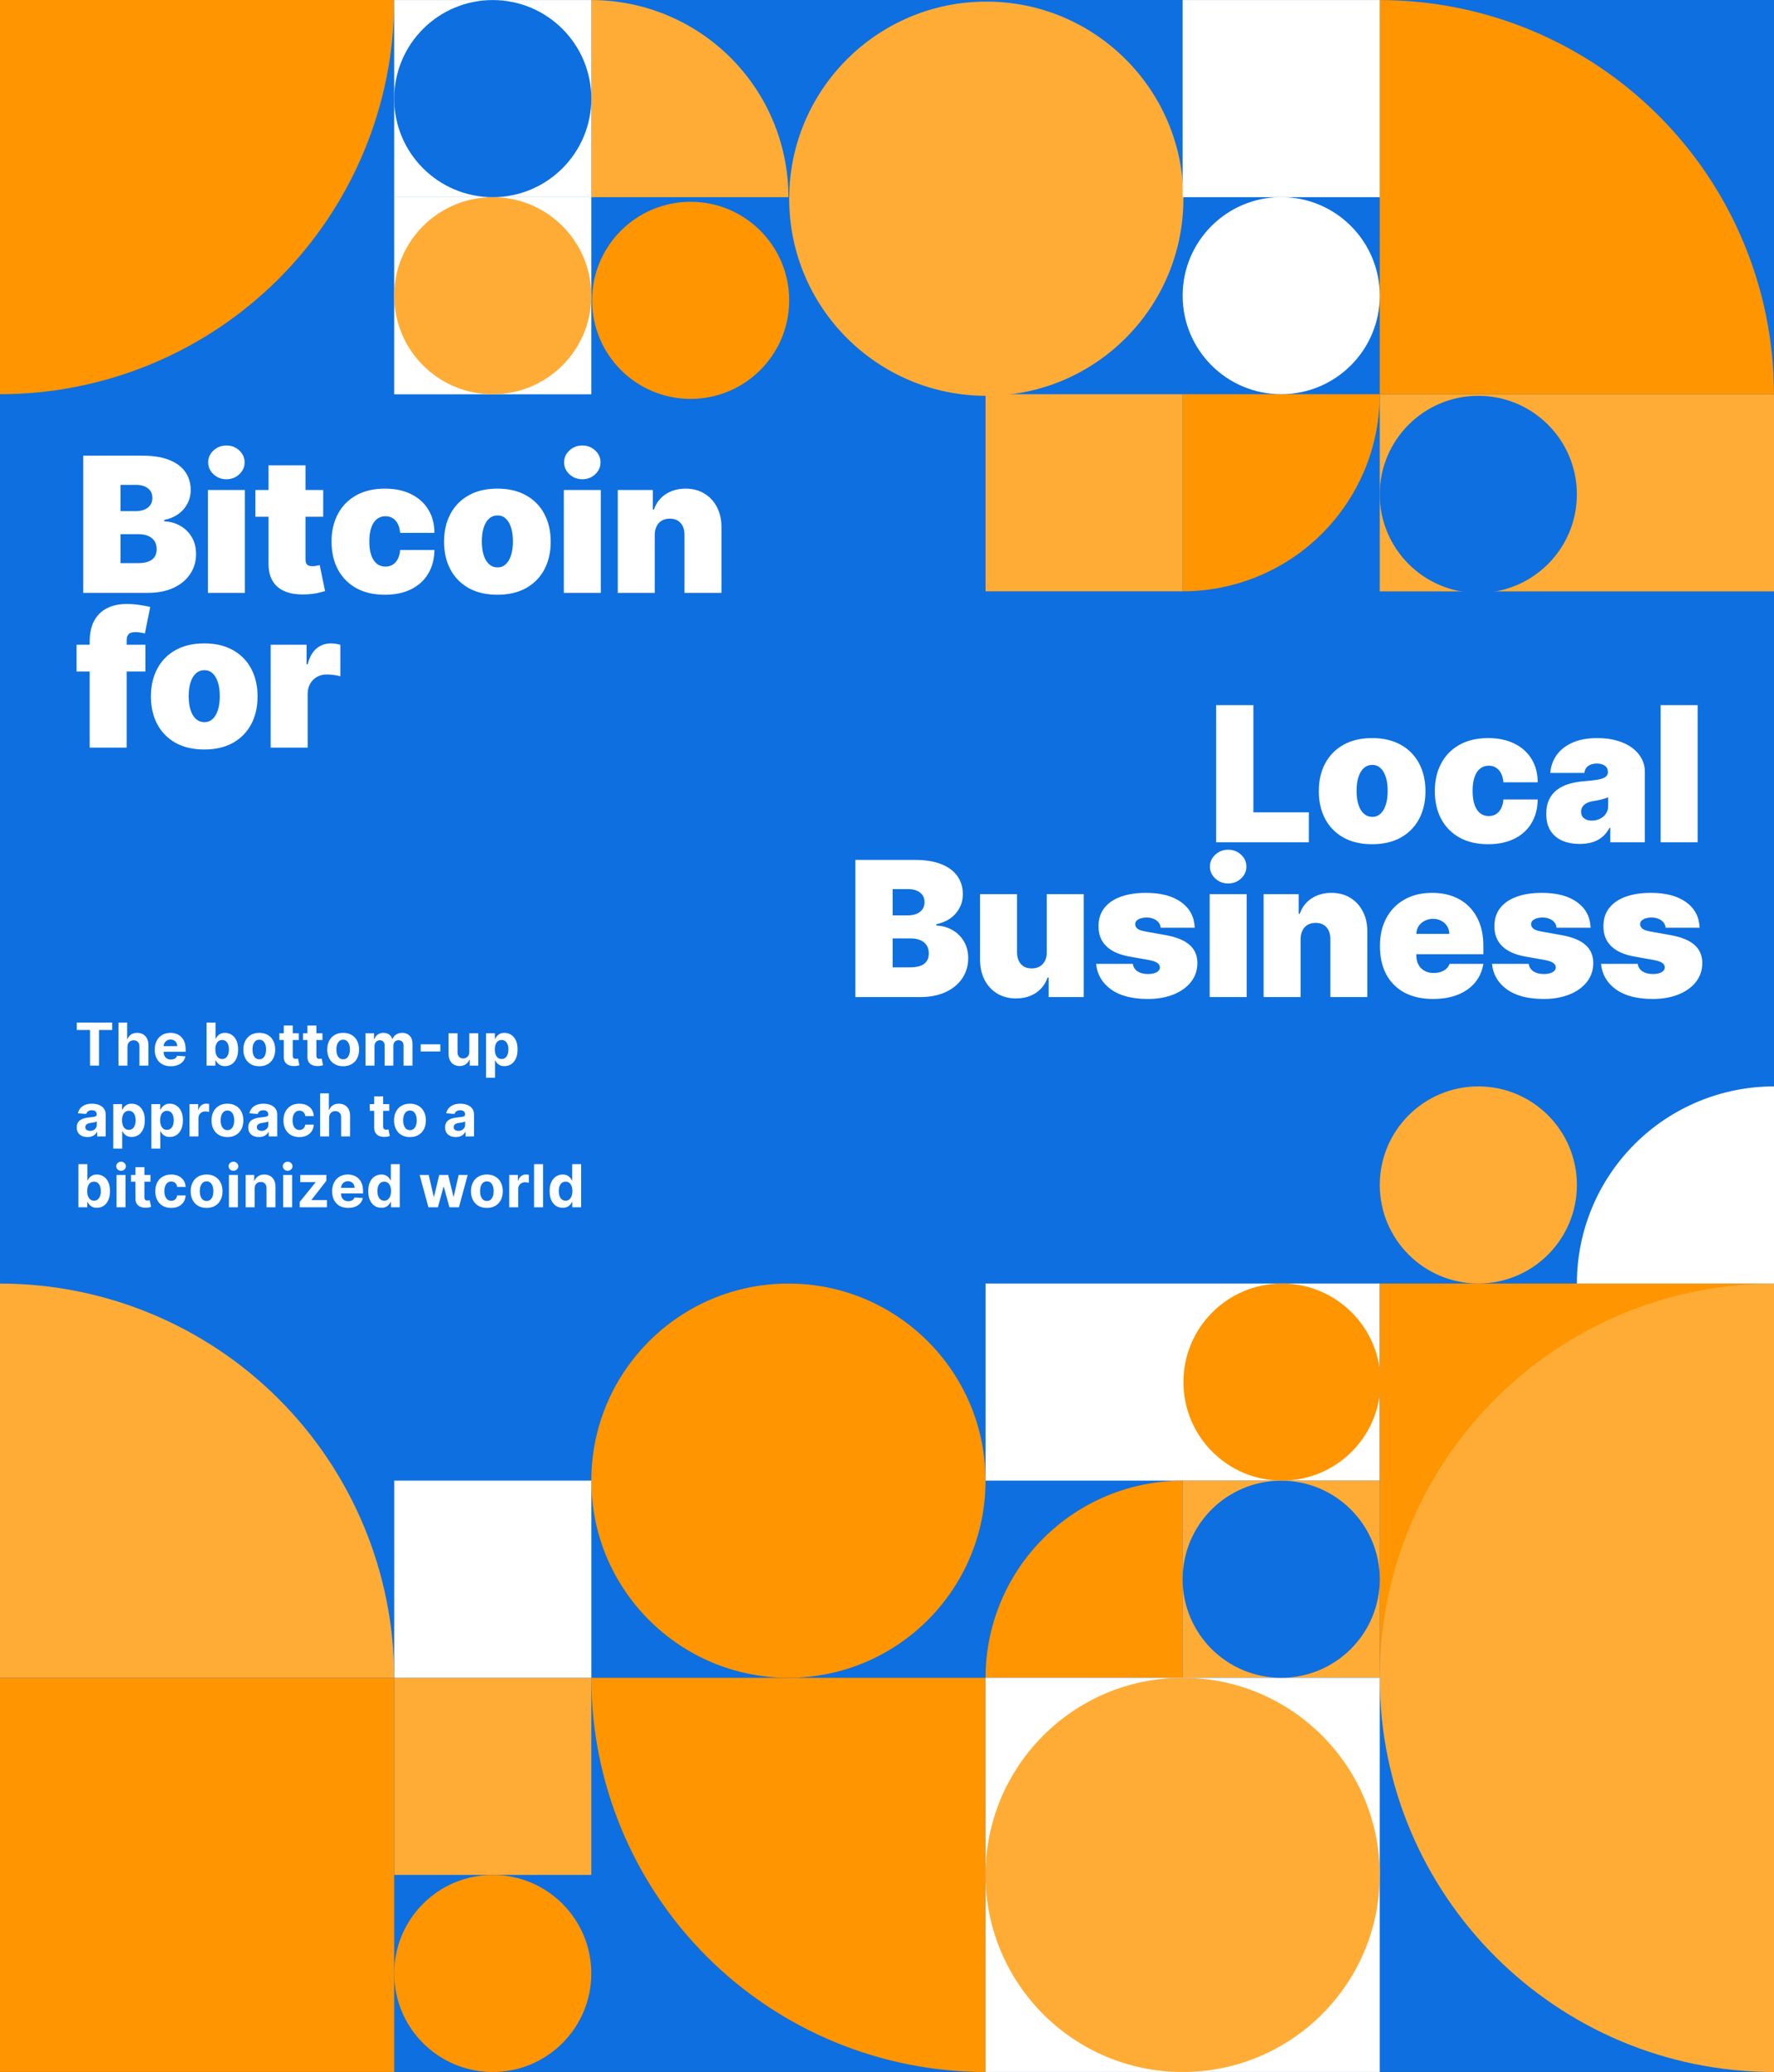 <svg width="2304" height="2691" viewBox="0 0 2304 2691" fill="none" xmlns="http://www.w3.org/2000/svg">
<rect x="0" y="0" width="2304" height="2691" fill="#333333" stroke="none"/>
<g clip-path="url(#clip0_1672_1516)">
<rect width="2304" height="2691" fill="#0D6FE0"/>
<path d="M1023.97 2179.08C1165.35 2179.08 1279.97 2064.46 1279.97 1923.08C1279.97 1781.69 1165.35 1667.08 1023.97 1667.08C882.584 1667.08 767.969 1781.69 767.969 1923.08C767.969 2064.46 882.584 2179.08 1023.97 2179.08Z" fill="#FF9500"/>
<path d="M1792 1667H1280V1923H1792V1667Z" fill="white"/>
<path d="M2304 1667H1792V2179H2304V1667Z" fill="#FF9500"/>
<path d="M2303.97 2691.08V2179.08V1667.08C2021.2 1667.08 1791.97 1896.31 1791.97 2179.08C1791.97 2461.85 2021.2 2691.08 2303.97 2691.08Z" fill="#FFAC36"/>
<path d="M1280 2179.08C1280 2111.18 1306.97 2046.07 1354.98 1998.06C1402.99 1950.05 1468.1 1923.08 1536 1923.08C1536 2027.59 1536 2179.08 1536 2179.08C1536 2179.08 1354.98 2179.08 1280 2179.08Z" fill="#FF9500"/>
<path d="M2048 1667C2048 1599.1 2074.97 1533.99 2122.98 1485.98C2170.99 1437.97 2236.1 1411 2304 1411C2304 1515.51 2304 1667 2304 1667C2304 1667 2122.98 1667 2048 1667Z" fill="white"/>
<path d="M1279.97 2691.08C1144.18 2691.08 1013.95 2637.14 917.93 2541.12C821.911 2445.1 767.969 2314.87 767.969 2179.08C976.995 2179.08 1279.97 2179.08 1279.97 2179.08C1279.97 2179.08 1279.97 2541.12 1279.97 2691.08Z" fill="#FF9500"/>
<path d="M1792 1923H1536V2179H1792V1923Z" fill="#FFAC36"/>
<path d="M767.969 2179.08H511.969V2435.08H767.969V2179.08Z" fill="#FFAC36"/>
<path d="M1536 512H1280V768H1536V512Z" fill="#FFAC36"/>
<path d="M768 1923H512V2179H768V1923Z" fill="white"/>
<path d="M1791.97 2179.08H1279.97V2691.08H1791.97V2179.08Z" fill="white"/>
<path d="M1663.97 2179.08C1734.66 2179.08 1791.97 2121.77 1791.97 2051.08C1791.97 1980.39 1734.66 1923.08 1663.97 1923.08C1593.28 1923.08 1535.97 1980.39 1535.97 2051.08C1535.97 2121.77 1593.28 2179.08 1663.97 2179.08Z" fill="#0D6FE0"/>
<path d="M639.969 2691.08C710.661 2691.08 767.969 2633.77 767.969 2563.08C767.969 2492.39 710.661 2435.08 639.969 2435.08C569.276 2435.08 511.969 2492.39 511.969 2563.08C511.969 2633.77 569.276 2691.08 639.969 2691.08Z" fill="#FF9500"/>
<path d="M1665 1923C1735.69 1923 1793 1865.69 1793 1795C1793 1724.31 1735.69 1667 1665 1667C1594.31 1667 1537 1724.31 1537 1795C1537 1865.69 1594.31 1923 1665 1923Z" fill="#FF9500"/>
<path d="M1920 1667C1990.69 1667 2048 1609.69 2048 1539C2048 1468.31 1990.69 1411 1920 1411C1849.31 1411 1792 1468.31 1792 1539C1792 1609.69 1849.31 1667 1920 1667Z" fill="#FFAC36"/>
<path d="M896.969 518.078C967.661 518.078 1024.97 460.771 1024.97 390.078C1024.97 319.386 967.661 262.078 896.969 262.078C826.276 262.078 768.969 319.386 768.969 390.078C768.969 460.771 826.276 518.078 896.969 518.078Z" fill="#FF9500"/>
<path d="M1535.97 2691.08C1677.35 2691.08 1791.97 2576.46 1791.97 2435.08C1791.97 2293.69 1677.35 2179.08 1535.97 2179.08C1394.58 2179.08 1279.97 2293.69 1279.97 2435.08C1279.97 2576.46 1394.58 2691.08 1535.97 2691.08Z" fill="#FFAC36"/>
<path d="M-0.031 1667.08C135.76 1667.08 265.989 1721.02 362.008 1817.04C458.026 1913.06 511.969 2043.29 511.969 2179.08C302.943 2179.08 -0.031 2179.08 -0.031 2179.08C-0.031 2179.08 -0.031 1817.04 -0.031 1667.08Z" fill="#FFAC36"/>
<path d="M512 0C512 135.791 458.057 266.02 362.039 362.039C266.02 458.057 135.791 512 7.15934e-06 512C-8.94918e-06 302.974 7.15934e-06 0 7.15934e-06 0C7.15934e-06 0 362.039 0 512 0Z" fill="#FF9500"/>
<path d="M511.969 2179.08H-0.031V2691.08H511.969V2179.08Z" fill="#FF9500"/>
<path d="M2303.97 512.078H1791.97V768.078H2303.97V512.078Z" fill="#FFAC36"/>
<path d="M108.117 770V591.818H185.376C198.948 591.818 210.346 593.645 219.568 597.299C228.848 600.953 235.837 606.116 240.536 612.786C245.292 619.456 247.67 627.315 247.67 636.364C247.67 642.918 246.22 648.892 243.32 654.286C240.478 659.68 236.475 664.205 231.313 667.859C226.151 671.455 220.119 673.949 213.217 675.341V677.081C220.873 677.371 227.833 679.314 234.097 682.91C240.362 686.448 245.35 691.349 249.062 697.614C252.774 703.82 254.63 711.128 254.63 719.538C254.63 729.283 252.078 737.954 246.974 745.552C241.928 753.15 234.735 759.125 225.397 763.475C216.059 767.825 204.922 770 191.988 770H108.117ZM156.491 731.371H179.112C187.232 731.371 193.322 729.863 197.382 726.847C201.442 723.772 203.472 719.248 203.472 713.274C203.472 709.098 202.515 705.56 200.601 702.66C198.687 699.76 195.961 697.556 192.423 696.048C188.943 694.54 184.738 693.786 179.808 693.786H156.491V731.371ZM156.491 663.857H176.327C180.562 663.857 184.303 663.19 187.551 661.855C190.799 660.521 193.322 658.607 195.12 656.113C196.976 653.561 197.904 650.458 197.904 646.804C197.904 641.294 195.932 637.089 191.988 634.189C188.044 631.23 183.056 629.751 177.023 629.751H156.491V663.857ZM270.016 770V636.364H318.041V770H270.016ZM294.028 622.443C287.532 622.443 281.964 620.297 277.324 616.005C272.684 611.713 270.364 606.551 270.364 600.518C270.364 594.486 272.684 589.324 277.324 585.032C281.964 580.74 287.532 578.594 294.028 578.594C300.583 578.594 306.151 580.74 310.733 585.032C315.373 589.324 317.693 594.486 317.693 600.518C317.693 606.551 315.373 611.713 310.733 616.005C306.151 620.297 300.583 622.443 294.028 622.443ZM419.755 636.364V671.165H331.708V636.364H419.755ZM348.761 604.347H396.787V727.021C396.787 728.877 397.106 730.443 397.744 731.719C398.382 732.937 399.368 733.865 400.702 734.503C402.036 735.083 403.747 735.373 405.835 735.373C407.285 735.373 408.967 735.199 410.881 734.851C412.853 734.503 414.303 734.213 415.231 733.981L422.191 767.738C420.045 768.376 416.971 769.159 412.969 770.087C409.025 771.015 404.327 771.624 398.875 771.914C387.854 772.494 378.603 771.363 371.121 768.521C363.638 765.621 358.012 761.068 354.242 754.862C350.472 748.655 348.645 740.883 348.761 731.545V604.347ZM499.849 772.436C485.349 772.436 472.936 769.565 462.612 763.823C452.288 758.023 444.37 749.96 438.86 739.636C433.35 729.254 430.595 717.218 430.595 703.53C430.595 689.841 433.35 677.835 438.86 667.511C444.37 657.128 452.288 649.066 462.612 643.324C472.936 637.524 485.349 634.624 499.849 634.624C512.958 634.624 524.297 637.002 533.867 641.758C543.496 646.456 550.949 653.126 556.227 661.768C561.505 670.353 564.173 680.445 564.231 692.045H519.686C519.048 685.027 517.018 679.691 513.596 676.037C510.232 672.325 505.881 670.469 500.545 670.469C496.369 670.469 492.715 671.687 489.583 674.123C486.451 676.501 484.015 680.126 482.275 684.998C480.535 689.812 479.665 695.874 479.665 703.182C479.665 710.49 480.535 716.58 482.275 721.452C484.015 726.267 486.451 729.892 489.583 732.328C492.715 734.706 496.369 735.895 500.545 735.895C504.083 735.895 507.215 735.083 509.942 733.459C512.668 731.777 514.872 729.341 516.554 726.151C518.294 722.902 519.338 718.958 519.686 714.318H564.231C564.057 726.093 561.36 736.359 556.14 745.117C550.92 753.817 543.525 760.546 533.954 765.302C524.442 770.058 513.074 772.436 499.849 772.436ZM645.978 772.436C631.478 772.436 619.065 769.565 608.741 763.823C598.417 758.023 590.5 749.96 584.989 739.636C579.479 729.254 576.724 717.218 576.724 703.53C576.724 689.841 579.479 677.835 584.989 667.511C590.5 657.128 598.417 649.066 608.741 643.324C619.065 637.524 631.478 634.624 645.978 634.624C660.479 634.624 672.891 637.524 683.216 643.324C693.54 649.066 701.457 657.128 706.967 667.511C712.478 677.835 715.233 689.841 715.233 703.53C715.233 717.218 712.478 729.254 706.967 739.636C701.457 749.96 693.54 758.023 683.216 763.823C672.891 769.565 660.479 772.436 645.978 772.436ZM646.326 736.939C650.386 736.939 653.896 735.576 656.854 732.85C659.812 730.124 662.103 726.238 663.727 721.191C665.351 716.145 666.163 710.142 666.163 703.182C666.163 696.164 665.351 690.16 663.727 685.172C662.103 680.126 659.812 676.24 656.854 673.514C653.896 670.788 650.386 669.425 646.326 669.425C642.034 669.425 638.351 670.788 635.277 673.514C632.203 676.24 629.854 680.126 628.23 685.172C626.606 690.16 625.794 696.164 625.794 703.182C625.794 710.142 626.606 716.145 628.23 721.191C629.854 726.238 632.203 730.124 635.277 732.85C638.351 735.576 642.034 736.939 646.326 736.939ZM732.271 770V636.364H780.297V770H732.271ZM756.284 622.443C749.788 622.443 744.22 620.297 739.579 616.005C734.939 611.713 732.619 606.551 732.619 600.518C732.619 594.486 734.939 589.324 739.579 585.032C744.22 580.74 749.788 578.594 756.284 578.594C762.838 578.594 768.406 580.74 772.989 585.032C777.629 589.324 779.949 594.486 779.949 600.518C779.949 606.551 777.629 611.713 772.989 616.005C768.406 620.297 762.838 622.443 756.284 622.443ZM850.342 694.83V770H802.316V636.364H847.906V661.768H849.298C852.198 653.3 857.302 646.659 864.61 641.845C871.977 637.031 880.561 634.624 890.363 634.624C899.818 634.624 908.025 636.799 914.985 641.149C922.003 645.441 927.426 651.357 931.255 658.897C935.141 666.438 937.055 675.051 936.997 684.737V770H888.971V694.83C889.029 688.217 887.347 683.026 883.925 679.256C880.561 675.486 875.863 673.601 869.831 673.601C865.886 673.601 862.435 674.471 859.477 676.211C856.577 677.893 854.344 680.329 852.778 683.519C851.212 686.651 850.4 690.421 850.342 694.83ZM188.856 837.364V872.165H99.417V837.364H188.856ZM116.469 971V833.536C116.469 822.515 118.442 813.38 122.386 806.13C126.33 798.879 131.898 793.456 139.09 789.86C146.282 786.264 154.751 784.466 164.495 784.466C170.585 784.466 176.501 784.93 182.244 785.858C188.044 786.786 192.336 787.598 195.12 788.294L188.16 822.747C186.42 822.225 184.39 821.819 182.07 821.529C179.75 821.181 177.719 821.007 175.979 821.007C171.455 821.007 168.41 821.964 166.844 823.878C165.278 825.792 164.495 828.315 164.495 831.447V971H116.469ZM265.252 973.436C250.752 973.436 238.339 970.565 228.015 964.823C217.691 959.023 209.773 950.96 204.263 940.636C198.753 930.254 195.998 918.218 195.998 904.53C195.998 890.841 198.753 878.835 204.263 868.511C209.773 858.128 217.691 850.066 228.015 844.324C238.339 838.524 250.752 835.624 265.252 835.624C279.753 835.624 292.165 838.524 302.489 844.324C312.814 850.066 320.731 858.128 326.241 868.511C331.751 878.835 334.506 890.841 334.506 904.53C334.506 918.218 331.751 930.254 326.241 940.636C320.731 950.96 312.814 959.023 302.489 964.823C292.165 970.565 279.753 973.436 265.252 973.436ZM265.6 937.939C269.66 937.939 273.169 936.576 276.128 933.85C279.086 931.124 281.377 927.238 283.001 922.191C284.625 917.145 285.437 911.142 285.437 904.182C285.437 897.164 284.625 891.16 283.001 886.172C281.377 881.126 279.086 877.24 276.128 874.514C273.169 871.788 269.66 870.425 265.6 870.425C261.308 870.425 257.625 871.788 254.551 874.514C251.477 877.24 249.128 881.126 247.504 886.172C245.88 891.16 245.067 897.164 245.067 904.182C245.067 911.142 245.88 917.145 247.504 922.191C249.128 927.238 251.477 931.124 254.551 933.85C257.625 936.576 261.308 937.939 265.6 937.939ZM351.545 971V837.364H398.179V862.768H399.571C402.007 853.372 405.864 846.499 411.142 842.149C416.478 837.799 422.713 835.624 429.848 835.624C431.936 835.624 433.995 835.798 436.025 836.146C438.113 836.436 440.114 836.871 442.028 837.451V878.429C439.65 877.617 436.721 877.008 433.241 876.602C429.761 876.196 426.774 875.993 424.279 875.993C419.581 875.993 415.347 877.066 411.577 879.212C407.865 881.3 404.936 884.258 402.79 888.086C400.644 891.856 399.571 896.294 399.571 901.398V971H351.545Z" fill="white"/>
<path d="M1579.47 1094V915.818H1627.85V1055.02H1699.89V1094H1579.47ZM1782.07 1096.44C1767.57 1096.44 1755.15 1093.56 1744.83 1087.82C1734.51 1082.02 1726.59 1073.96 1721.08 1063.64C1715.57 1053.25 1712.81 1041.22 1712.81 1027.53C1712.81 1013.84 1715.57 1001.83 1721.08 991.511C1726.59 981.128 1734.51 973.066 1744.83 967.324C1755.15 961.524 1767.57 958.624 1782.07 958.624C1796.57 958.624 1808.98 961.524 1819.3 967.324C1829.63 973.066 1837.55 981.128 1843.06 991.511C1848.57 1001.83 1851.32 1013.84 1851.32 1027.53C1851.32 1041.22 1848.57 1053.25 1843.06 1063.64C1837.55 1073.96 1829.63 1082.02 1819.3 1087.82C1808.98 1093.56 1796.57 1096.44 1782.07 1096.44ZM1782.42 1060.94C1786.48 1060.94 1789.98 1059.58 1792.94 1056.85C1795.9 1054.12 1798.19 1050.24 1799.82 1045.19C1801.44 1040.15 1802.25 1034.14 1802.25 1027.18C1802.25 1020.16 1801.44 1014.16 1799.82 1009.17C1798.19 1004.13 1795.9 1000.24 1792.94 997.514C1789.98 994.788 1786.48 993.425 1782.42 993.425C1778.12 993.425 1774.44 994.788 1771.37 997.514C1768.29 1000.24 1765.94 1004.13 1764.32 1009.17C1762.69 1014.16 1761.88 1020.16 1761.88 1027.18C1761.88 1034.14 1762.69 1040.15 1764.32 1045.19C1765.94 1050.24 1768.29 1054.12 1771.37 1056.85C1774.44 1059.58 1778.12 1060.94 1782.42 1060.94ZM1932.74 1096.44C1918.24 1096.44 1905.83 1093.56 1895.51 1087.82C1885.18 1082.02 1877.26 1073.96 1871.75 1063.64C1866.24 1053.25 1863.49 1041.22 1863.49 1027.53C1863.49 1013.84 1866.24 1001.83 1871.75 991.511C1877.26 981.128 1885.18 973.066 1895.51 967.324C1905.83 961.524 1918.24 958.624 1932.74 958.624C1945.85 958.624 1957.19 961.002 1966.76 965.758C1976.39 970.456 1983.84 977.126 1989.12 985.768C1994.4 994.353 1997.07 1004.45 1997.12 1016.05H1952.58C1951.94 1009.03 1949.91 1003.69 1946.49 1000.04C1943.12 996.325 1938.77 994.469 1933.44 994.469C1929.26 994.469 1925.61 995.687 1922.48 998.123C1919.34 1000.5 1916.91 1004.13 1915.17 1009C1913.43 1013.81 1912.56 1019.87 1912.56 1027.18C1912.56 1034.49 1913.43 1040.58 1915.17 1045.45C1916.91 1050.27 1919.34 1053.89 1922.48 1056.33C1925.61 1058.71 1929.26 1059.89 1933.44 1059.89C1936.98 1059.89 1940.11 1059.08 1942.83 1057.46C1945.56 1055.78 1947.76 1053.34 1949.45 1050.15C1951.19 1046.9 1952.23 1042.96 1952.58 1038.32H1997.12C1996.95 1050.09 1994.25 1060.36 1989.03 1069.12C1983.81 1077.82 1976.42 1084.55 1966.85 1089.3C1957.34 1094.06 1945.97 1096.44 1932.74 1096.44ZM2051.73 1096.09C2043.2 1096.09 2035.66 1094.7 2029.11 1091.91C2022.61 1089.07 2017.51 1084.78 2013.79 1079.04C2010.08 1073.29 2008.23 1065.99 2008.23 1057.11C2008.23 1049.8 2009.47 1043.57 2011.97 1038.41C2014.46 1033.19 2017.94 1028.92 2022.41 1025.62C2026.87 1022.31 2032.06 1019.79 2037.98 1018.05C2043.95 1016.31 2050.39 1015.18 2057.29 1014.65C2064.78 1014.07 2070.78 1013.38 2075.3 1012.57C2079.89 1011.7 2083.19 1010.51 2085.22 1009C2087.25 1007.43 2088.27 1005.37 2088.27 1002.82V1002.47C2088.27 998.993 2086.93 996.325 2084.27 994.469C2081.6 992.613 2078.18 991.685 2074 991.685C2069.42 991.685 2065.68 992.7 2062.78 994.73C2059.93 996.702 2058.22 999.747 2057.64 1003.87H2013.45C2014.03 995.745 2016.61 988.263 2021.19 981.418C2025.83 974.516 2032.59 969.006 2041.46 964.888C2050.33 960.712 2061.41 958.624 2074.7 958.624C2084.27 958.624 2092.85 959.755 2100.45 962.017C2108.05 964.221 2114.51 967.324 2119.85 971.326C2125.19 975.27 2129.25 979.91 2132.03 985.246C2134.87 990.525 2136.29 996.267 2136.29 1002.47V1094H2091.4V1075.21H2090.36C2087.69 1080.2 2084.44 1084.23 2080.61 1087.3C2076.84 1090.37 2072.52 1092.61 2067.65 1094C2062.83 1095.39 2057.53 1096.09 2051.73 1096.09ZM2067.39 1065.81C2071.04 1065.81 2074.46 1065.06 2077.65 1063.55C2080.9 1062.04 2083.54 1059.87 2085.57 1057.02C2087.6 1054.18 2088.62 1050.73 2088.62 1046.67V1035.53C2087.34 1036.06 2085.98 1036.55 2084.53 1037.01C2083.13 1037.48 2081.63 1037.91 2080 1038.32C2078.44 1038.72 2076.75 1039.1 2074.96 1039.45C2073.22 1039.8 2071.39 1040.12 2069.48 1040.41C2065.76 1040.99 2062.72 1041.94 2060.34 1043.28C2058.02 1044.55 2056.28 1046.15 2055.12 1048.06C2054.02 1049.92 2053.47 1052.01 2053.47 1054.33C2053.47 1058.04 2054.77 1060.88 2057.38 1062.85C2059.99 1064.83 2063.33 1065.81 2067.39 1065.81ZM2204.82 915.818V1094H2156.79V915.818H2204.82ZM1110.94 1295V1116.82H1188.2C1201.77 1116.82 1213.17 1118.65 1222.39 1122.3C1231.67 1125.95 1238.66 1131.12 1243.36 1137.79C1248.11 1144.46 1250.49 1152.32 1250.49 1161.36C1250.49 1167.92 1249.04 1173.89 1246.14 1179.29C1243.3 1184.68 1239.3 1189.2 1234.14 1192.86C1228.97 1196.45 1222.94 1198.95 1216.04 1200.34V1202.08C1223.7 1202.37 1230.66 1204.31 1236.92 1207.91C1243.18 1211.45 1248.17 1216.35 1251.88 1222.61C1255.6 1228.82 1257.45 1236.13 1257.45 1244.54C1257.45 1254.28 1254.9 1262.95 1249.8 1270.55C1244.75 1278.15 1237.56 1284.12 1228.22 1288.47C1218.88 1292.82 1207.74 1295 1194.81 1295H1110.94ZM1159.31 1256.37H1181.93C1190.05 1256.37 1196.14 1254.86 1200.2 1251.85C1204.26 1248.77 1206.29 1244.25 1206.29 1238.27C1206.29 1234.1 1205.34 1230.56 1203.42 1227.66C1201.51 1224.76 1198.78 1222.56 1195.25 1221.05C1191.77 1219.54 1187.56 1218.79 1182.63 1218.79H1159.31V1256.37ZM1159.31 1188.86H1179.15C1183.38 1188.86 1187.13 1188.19 1190.37 1186.86C1193.62 1185.52 1196.14 1183.61 1197.94 1181.11C1199.8 1178.56 1200.73 1175.46 1200.73 1171.8C1200.73 1166.29 1198.75 1162.09 1194.81 1159.19C1190.87 1156.23 1185.88 1154.75 1179.85 1154.75H1159.31V1188.86ZM1359.49 1236.53V1161.36H1407.52V1295H1361.93V1269.6H1360.54C1357.64 1278.12 1352.56 1284.79 1345.31 1289.61C1338.06 1294.36 1329.45 1296.74 1319.47 1296.74C1310.13 1296.74 1301.95 1294.59 1294.94 1290.3C1287.98 1286.01 1282.55 1280.09 1278.67 1272.55C1274.84 1265.01 1272.9 1256.37 1272.84 1246.63V1161.36H1320.86V1236.53C1320.92 1243.15 1322.6 1248.34 1325.91 1252.11C1329.27 1255.88 1333.97 1257.76 1340 1257.76C1344.01 1257.76 1347.46 1256.92 1350.36 1255.24C1353.32 1253.5 1355.58 1251.06 1357.14 1247.93C1358.77 1244.74 1359.55 1240.94 1359.49 1236.53ZM1551.65 1204.87H1507.45C1507.22 1202.14 1506.26 1199.79 1504.58 1197.82C1502.9 1195.85 1500.72 1194.34 1498.05 1193.29C1495.44 1192.19 1492.54 1191.64 1489.35 1191.64C1485.23 1191.64 1481.7 1192.39 1478.74 1193.9C1475.78 1195.41 1474.33 1197.56 1474.39 1200.34C1474.33 1202.31 1475.17 1204.14 1476.91 1205.82C1478.71 1207.5 1482.16 1208.81 1487.26 1209.74L1514.41 1214.61C1528.1 1217.1 1538.28 1221.31 1544.95 1227.22C1551.68 1233.08 1555.07 1240.94 1555.13 1250.8C1555.07 1260.31 1552.23 1268.58 1546.6 1275.6C1541.03 1282.56 1533.4 1287.95 1523.72 1291.78C1514.09 1295.55 1503.1 1297.44 1490.74 1297.44C1470.33 1297.44 1454.35 1293.26 1442.81 1284.91C1431.32 1276.56 1424.91 1265.54 1423.58 1251.85H1471.26C1471.89 1256.08 1473.98 1259.36 1477.52 1261.68C1481.12 1263.94 1485.64 1265.07 1491.09 1265.07C1495.5 1265.07 1499.13 1264.32 1501.97 1262.81C1504.87 1261.3 1506.35 1259.15 1506.4 1256.37C1506.35 1253.82 1505.07 1251.79 1502.58 1250.28C1500.14 1248.77 1496.31 1247.55 1491.09 1246.63L1467.43 1242.45C1453.8 1240.07 1443.59 1235.55 1436.8 1228.88C1430.02 1222.21 1426.65 1213.62 1426.71 1203.12C1426.65 1193.84 1429.09 1185.99 1434.02 1179.55C1439.01 1173.05 1446.11 1168.12 1455.33 1164.76C1464.61 1161.33 1475.61 1159.62 1488.31 1159.62C1507.62 1159.62 1522.85 1163.63 1533.98 1171.63C1545.18 1179.63 1551.07 1190.71 1551.65 1204.87ZM1571.08 1295V1161.36H1619.1V1295H1571.08ZM1595.09 1147.44C1588.59 1147.44 1583.03 1145.3 1578.39 1141C1573.75 1136.71 1571.43 1131.55 1571.43 1125.52C1571.43 1119.49 1573.75 1114.32 1578.39 1110.03C1583.03 1105.74 1588.59 1103.59 1595.09 1103.59C1601.64 1103.59 1607.21 1105.74 1611.79 1110.03C1616.44 1114.32 1618.76 1119.49 1618.76 1125.52C1618.76 1131.55 1616.44 1136.71 1611.79 1141C1607.21 1145.3 1601.64 1147.44 1595.09 1147.44ZM1689.15 1219.83V1295H1641.12V1161.36H1686.71V1186.77H1688.1C1691 1178.3 1696.11 1171.66 1703.42 1166.84C1710.78 1162.03 1719.37 1159.62 1729.17 1159.62C1738.62 1159.62 1746.83 1161.8 1753.79 1166.15C1760.81 1170.44 1766.23 1176.36 1770.06 1183.9C1773.95 1191.44 1775.86 1200.05 1775.8 1209.74V1295H1727.78V1219.83C1727.84 1213.22 1726.15 1208.03 1722.73 1204.26C1719.37 1200.49 1714.67 1198.6 1708.64 1198.6C1704.69 1198.6 1701.24 1199.47 1698.28 1201.21C1695.38 1202.89 1693.15 1205.33 1691.58 1208.52C1690.02 1211.65 1689.21 1215.42 1689.15 1219.83ZM1861.1 1297.44C1846.83 1297.44 1834.53 1294.71 1824.21 1289.26C1813.94 1283.75 1806.02 1275.86 1800.45 1265.59C1794.94 1255.27 1792.19 1242.91 1792.19 1228.53C1792.19 1214.73 1794.97 1202.66 1800.54 1192.34C1806.11 1182.01 1813.97 1173.98 1824.12 1168.24C1834.27 1162.49 1846.25 1159.62 1860.05 1159.62C1870.14 1159.62 1879.28 1161.19 1887.46 1164.32C1895.64 1167.45 1902.62 1172.01 1908.43 1177.98C1914.23 1183.9 1918.69 1191.09 1921.82 1199.56C1924.96 1208.03 1926.52 1217.57 1926.52 1228.18V1239.32H1807.15V1212.87H1882.32C1882.27 1209.04 1881.28 1205.68 1879.37 1202.78C1877.51 1199.82 1874.99 1197.53 1871.8 1195.9C1868.66 1194.22 1865.1 1193.38 1861.1 1193.38C1857.21 1193.38 1853.64 1194.22 1850.39 1195.9C1847.15 1197.53 1844.54 1199.79 1842.56 1202.69C1840.65 1205.59 1839.63 1208.98 1839.52 1212.87V1241.41C1839.52 1245.7 1840.42 1249.53 1842.22 1252.89C1844.01 1256.25 1846.59 1258.89 1849.96 1260.81C1853.32 1262.72 1857.38 1263.68 1862.14 1263.68C1865.45 1263.68 1868.46 1263.21 1871.19 1262.29C1873.97 1261.36 1876.35 1260.02 1878.32 1258.28C1880.29 1256.49 1881.74 1254.34 1882.67 1251.85H1926.52C1925.01 1261.13 1921.45 1269.19 1915.82 1276.03C1910.19 1282.82 1902.74 1288.1 1893.46 1291.87C1884.24 1295.58 1873.45 1297.44 1861.1 1297.44ZM2065.82 1204.87H2021.62C2021.39 1202.14 2020.43 1199.79 2018.75 1197.82C2017.07 1195.85 2014.9 1194.34 2012.23 1193.29C2009.62 1192.19 2006.72 1191.64 2003.53 1191.64C1999.41 1191.64 1995.87 1192.39 1992.91 1193.9C1989.95 1195.41 1988.5 1197.56 1988.56 1200.34C1988.5 1202.31 1989.35 1204.14 1991.09 1205.82C1992.88 1207.5 1996.33 1208.81 2001.44 1209.74L2028.58 1214.61C2042.27 1217.1 2052.45 1221.31 2059.12 1227.22C2065.85 1233.08 2069.24 1240.94 2069.3 1250.8C2069.24 1260.31 2066.4 1268.58 2060.77 1275.6C2055.21 1282.56 2047.58 1287.95 2037.89 1291.78C2028.26 1295.55 2017.27 1297.44 2004.92 1297.44C1984.5 1297.44 1968.52 1293.26 1956.98 1284.91C1945.5 1276.56 1939.09 1265.54 1937.75 1251.85H1985.43C1986.07 1256.08 1988.16 1259.36 1991.69 1261.68C1995.29 1263.94 1999.81 1265.07 2005.27 1265.07C2009.68 1265.07 2013.3 1264.32 2016.14 1262.81C2019.04 1261.3 2020.52 1259.15 2020.58 1256.37C2020.52 1253.82 2019.25 1251.79 2016.75 1250.28C2014.32 1248.77 2010.49 1247.55 2005.27 1246.63L1981.6 1242.45C1967.97 1240.07 1957.76 1235.55 1950.98 1228.88C1944.19 1222.21 1940.83 1213.62 1940.88 1203.12C1940.83 1193.84 1943.26 1185.99 1948.19 1179.55C1953.18 1173.05 1960.29 1168.12 1969.51 1164.76C1978.79 1161.33 1989.78 1159.62 2002.48 1159.62C2021.8 1159.62 2037.02 1163.63 2048.16 1171.63C2059.35 1179.63 2065.24 1190.71 2065.82 1204.87ZM2207.4 1204.87H2163.21C2162.97 1202.14 2162.02 1199.79 2160.34 1197.82C2158.65 1195.85 2156.48 1194.34 2153.81 1193.29C2151.2 1192.19 2148.3 1191.64 2145.11 1191.64C2140.99 1191.64 2137.45 1192.39 2134.5 1193.9C2131.54 1195.41 2130.09 1197.56 2130.15 1200.34C2130.09 1202.31 2130.93 1204.14 2132.67 1205.82C2134.47 1207.5 2137.92 1208.81 2143.02 1209.74L2170.17 1214.61C2183.86 1217.1 2194.03 1221.31 2200.7 1227.22C2207.43 1233.08 2210.83 1240.94 2210.88 1250.8C2210.83 1260.31 2207.98 1268.58 2202.36 1275.6C2196.79 1282.56 2189.16 1287.95 2179.48 1291.78C2169.85 1295.55 2158.86 1297.44 2146.5 1297.44C2126.09 1297.44 2110.11 1293.26 2098.56 1284.91C2087.08 1276.56 2080.67 1265.54 2079.34 1251.85H2127.01C2127.65 1256.08 2129.74 1259.36 2133.28 1261.68C2136.87 1263.94 2141.4 1265.07 2146.85 1265.07C2151.26 1265.07 2154.88 1264.32 2157.73 1262.81C2160.63 1261.3 2162.1 1259.15 2162.16 1256.37C2162.1 1253.82 2160.83 1251.79 2158.33 1250.28C2155.9 1248.77 2152.07 1247.55 2146.85 1246.63L2123.19 1242.45C2109.55 1240.07 2099.35 1235.55 2092.56 1228.88C2085.77 1222.21 2082.41 1213.62 2082.47 1203.12C2082.41 1193.84 2084.85 1185.99 2089.78 1179.55C2094.76 1173.05 2101.87 1168.12 2111.09 1164.76C2120.37 1161.33 2131.36 1159.62 2144.07 1159.62C2163.38 1159.62 2178.61 1163.63 2189.74 1171.63C2200.94 1179.63 2206.82 1190.71 2207.4 1204.87Z" fill="white"/>
<path d="M99.734 1337.76V1328H145.727V1337.76H128.582V1384H116.879V1337.76H99.734ZM165.5 1359.72V1384H153.852V1328H165.172V1349.41H165.665C166.612 1346.93 168.144 1344.99 170.258 1343.59C172.373 1342.16 175.025 1341.45 178.215 1341.45C181.132 1341.45 183.675 1342.09 185.844 1343.37C188.032 1344.62 189.727 1346.44 190.93 1348.81C192.152 1351.16 192.753 1353.98 192.735 1357.26V1384H181.086V1359.34C181.105 1356.75 180.448 1354.73 179.118 1353.29C177.805 1351.85 175.964 1351.13 173.594 1351.13C172.008 1351.13 170.605 1351.47 169.383 1352.14C168.18 1352.82 167.232 1353.8 166.54 1355.1C165.865 1356.37 165.519 1357.91 165.5 1359.72ZM221.812 1384.82C217.492 1384.82 213.773 1383.95 210.656 1382.2C207.557 1380.43 205.169 1377.93 203.492 1374.7C201.815 1371.46 200.977 1367.62 200.977 1363.19C200.977 1358.87 201.815 1355.08 203.492 1351.82C205.169 1348.55 207.53 1346.01 210.574 1344.19C213.637 1342.36 217.228 1341.45 221.348 1341.45C224.118 1341.45 226.698 1341.9 229.086 1342.79C231.492 1343.67 233.589 1344.99 235.375 1346.76C237.18 1348.53 238.583 1350.75 239.586 1353.43C240.589 1356.09 241.09 1359.21 241.09 1362.78V1365.98H205.625V1358.76H230.125C230.125 1357.08 229.76 1355.6 229.031 1354.3C228.302 1353.01 227.29 1352 225.996 1351.27C224.72 1350.52 223.234 1350.15 221.539 1350.15C219.771 1350.15 218.203 1350.56 216.836 1351.38C215.487 1352.18 214.43 1353.27 213.664 1354.63C212.898 1355.98 212.506 1357.49 212.488 1359.14V1366.01C212.488 1368.09 212.871 1369.88 213.637 1371.39C214.421 1372.91 215.523 1374.07 216.945 1374.89C218.367 1375.71 220.053 1376.12 222.004 1376.12C223.298 1376.12 224.483 1375.94 225.559 1375.58C226.634 1375.21 227.555 1374.67 228.32 1373.94C229.086 1373.21 229.669 1372.32 230.07 1371.26L240.844 1371.97C240.297 1374.56 239.176 1376.82 237.48 1378.75C235.803 1380.66 233.634 1382.16 230.973 1383.23C228.329 1384.29 225.276 1384.82 221.812 1384.82ZM268.271 1384V1328H279.92V1349.05H280.275C280.786 1347.92 281.524 1346.78 282.49 1345.61C283.475 1344.42 284.751 1343.44 286.318 1342.66C287.904 1341.85 289.873 1341.45 292.225 1341.45C295.287 1341.45 298.113 1342.26 300.701 1343.86C303.29 1345.45 305.359 1347.84 306.908 1351.05C308.458 1354.24 309.232 1358.24 309.232 1363.05C309.232 1367.74 308.476 1371.7 306.963 1374.92C305.468 1378.13 303.426 1380.56 300.838 1382.22C298.268 1383.86 295.387 1384.68 292.197 1384.68C289.937 1384.68 288.014 1384.31 286.428 1383.56C284.86 1382.82 283.575 1381.88 282.572 1380.75C281.57 1379.6 280.804 1378.44 280.275 1377.27H279.756V1384H268.271ZM279.674 1363C279.674 1365.5 280.02 1367.68 280.713 1369.54C281.406 1371.39 282.408 1372.84 283.721 1373.88C285.033 1374.9 286.628 1375.41 288.506 1375.41C290.402 1375.41 292.006 1374.89 293.318 1373.86C294.631 1372.8 295.624 1371.34 296.299 1369.48C296.991 1367.6 297.338 1365.44 297.338 1363C297.338 1360.58 297.001 1358.44 296.326 1356.6C295.652 1354.76 294.658 1353.32 293.346 1352.28C292.033 1351.24 290.42 1350.72 288.506 1350.72C286.61 1350.72 285.006 1351.22 283.693 1352.23C282.399 1353.23 281.406 1354.65 280.713 1356.49C280.02 1358.33 279.674 1360.5 279.674 1363ZM336.751 1384.82C332.504 1384.82 328.831 1383.92 325.732 1382.11C322.651 1380.29 320.272 1377.76 318.595 1374.51C316.918 1371.25 316.079 1367.47 316.079 1363.16C316.079 1358.83 316.918 1355.03 318.595 1351.79C320.272 1348.53 322.651 1345.99 325.732 1344.19C328.831 1342.36 332.504 1341.45 336.751 1341.45C340.999 1341.45 344.663 1342.36 347.744 1344.19C350.843 1345.99 353.231 1348.53 354.908 1351.79C356.585 1355.03 357.423 1358.83 357.423 1363.16C357.423 1367.47 356.585 1371.25 354.908 1374.51C353.231 1377.76 350.843 1380.29 347.744 1382.11C344.663 1383.92 340.999 1384.82 336.751 1384.82ZM336.806 1375.8C338.738 1375.8 340.352 1375.25 341.646 1374.16C342.94 1373.04 343.915 1371.53 344.572 1369.62C345.246 1367.7 345.583 1365.52 345.583 1363.08C345.583 1360.64 345.246 1358.46 344.572 1356.55C343.915 1354.63 342.94 1353.12 341.646 1352.01C340.352 1350.9 338.738 1350.34 336.806 1350.34C334.856 1350.34 333.215 1350.9 331.884 1352.01C330.572 1353.12 329.578 1354.63 328.904 1356.55C328.247 1358.46 327.919 1360.64 327.919 1363.08C327.919 1365.52 328.247 1367.7 328.904 1369.62C329.578 1371.53 330.572 1373.04 331.884 1374.16C333.215 1375.25 334.856 1375.8 336.806 1375.8ZM388.107 1342V1350.75H362.814V1342H388.107ZM368.557 1331.94H380.205V1371.09C380.205 1372.17 380.369 1373.01 380.697 1373.61C381.025 1374.19 381.481 1374.6 382.064 1374.84C382.666 1375.08 383.359 1375.2 384.142 1375.2C384.689 1375.2 385.236 1375.15 385.783 1375.06C386.33 1374.95 386.749 1374.87 387.041 1374.81L388.873 1383.48C388.29 1383.66 387.469 1383.87 386.412 1384.11C385.355 1384.36 384.07 1384.52 382.557 1384.57C379.749 1384.68 377.288 1384.31 375.174 1383.45C373.077 1382.6 371.446 1381.27 370.279 1379.46C369.113 1377.66 368.538 1375.38 368.557 1372.62V1331.94ZM418.805 1342V1350.75H393.512V1342H418.805ZM399.254 1331.94H410.903V1371.09C410.903 1372.17 411.067 1373.01 411.395 1373.61C411.723 1374.19 412.179 1374.6 412.762 1374.84C413.364 1375.08 414.056 1375.2 414.84 1375.2C415.387 1375.2 415.934 1375.15 416.481 1375.06C417.028 1374.95 417.447 1374.87 417.739 1374.81L419.571 1383.48C418.987 1383.66 418.167 1383.87 417.11 1384.11C416.052 1384.36 414.767 1384.52 413.254 1384.57C410.447 1384.68 407.986 1384.31 405.871 1383.45C403.775 1382.6 402.144 1381.27 400.977 1379.46C399.81 1377.66 399.236 1375.38 399.254 1372.62V1331.94ZM445.688 1384.82C441.441 1384.82 437.768 1383.92 434.669 1382.11C431.588 1380.29 429.209 1377.76 427.532 1374.51C425.855 1371.25 425.016 1367.47 425.016 1363.16C425.016 1358.83 425.855 1355.03 427.532 1351.79C429.209 1348.53 431.588 1345.99 434.669 1344.19C437.768 1342.36 441.441 1341.45 445.688 1341.45C449.936 1341.45 453.6 1342.36 456.681 1344.19C459.779 1345.99 462.167 1348.53 463.845 1351.79C465.522 1355.03 466.36 1358.83 466.36 1363.16C466.36 1367.47 465.522 1371.25 463.845 1374.51C462.167 1377.76 459.779 1380.29 456.681 1382.11C453.6 1383.92 449.936 1384.82 445.688 1384.82ZM445.743 1375.8C447.675 1375.8 449.289 1375.25 450.583 1374.16C451.877 1373.04 452.852 1371.53 453.509 1369.62C454.183 1367.7 454.52 1365.52 454.52 1363.08C454.52 1360.64 454.183 1358.46 453.509 1356.55C452.852 1354.63 451.877 1353.12 450.583 1352.01C449.289 1350.9 447.675 1350.34 445.743 1350.34C443.792 1350.34 442.152 1350.9 440.821 1352.01C439.509 1353.12 438.515 1354.63 437.841 1356.55C437.184 1358.46 436.856 1360.64 436.856 1363.08C436.856 1365.52 437.184 1367.7 437.841 1369.62C438.515 1371.53 439.509 1373.04 440.821 1374.16C442.152 1375.25 443.792 1375.8 445.743 1375.8ZM474.704 1384V1342H485.806V1349.41H486.298C487.173 1346.95 488.631 1345.01 490.673 1343.59C492.715 1342.16 495.158 1341.45 498.001 1341.45C500.881 1341.45 503.333 1342.17 505.357 1343.61C507.38 1345.04 508.729 1346.97 509.404 1349.41H509.841C510.698 1347 512.247 1345.08 514.49 1343.64C516.75 1342.18 519.421 1341.45 522.501 1341.45C526.421 1341.45 529.602 1342.7 532.044 1345.2C534.505 1347.68 535.736 1351.2 535.736 1355.75V1384H524.115V1358.05C524.115 1355.72 523.495 1353.97 522.255 1352.8C521.016 1351.63 519.466 1351.05 517.607 1351.05C515.492 1351.05 513.842 1351.73 512.658 1353.07C511.473 1354.4 510.88 1356.16 510.88 1358.35V1384H499.587V1357.8C499.587 1355.74 498.995 1354.1 497.81 1352.88C496.643 1351.66 495.103 1351.05 493.189 1351.05C491.895 1351.05 490.728 1351.38 489.689 1352.04C488.668 1352.67 487.857 1353.58 487.255 1354.74C486.654 1355.89 486.353 1357.24 486.353 1358.79V1384H474.704ZM571.875 1356.38V1365.62H546.336V1356.38H571.875ZM609.504 1366.12V1342H621.153V1384H609.969V1376.37H609.532C608.584 1378.83 607.007 1380.81 604.801 1382.3C602.614 1383.8 599.943 1384.55 596.789 1384.55C593.982 1384.55 591.512 1383.91 589.379 1382.63C587.246 1381.36 585.578 1379.54 584.375 1377.19C583.19 1374.84 582.589 1372.02 582.571 1368.74V1342H594.219V1366.66C594.237 1369.14 594.903 1371.1 596.215 1372.54C597.528 1373.98 599.287 1374.7 601.492 1374.7C602.896 1374.7 604.209 1374.38 605.43 1373.75C606.651 1373.09 607.636 1372.12 608.383 1370.85C609.149 1369.57 609.522 1367.99 609.504 1366.12ZM631.24 1399.75V1342H642.724V1349.05H643.244C643.754 1347.92 644.493 1346.78 645.459 1345.61C646.443 1344.42 647.719 1343.44 649.287 1342.66C650.873 1341.85 652.842 1341.45 655.193 1341.45C658.256 1341.45 661.081 1342.26 663.67 1343.86C666.258 1345.45 668.327 1347.84 669.877 1351.05C671.426 1354.24 672.201 1358.24 672.201 1363.05C672.201 1367.74 671.444 1371.7 669.931 1374.92C668.437 1378.13 666.395 1380.56 663.806 1382.22C661.236 1383.86 658.356 1384.68 655.166 1384.68C652.905 1384.68 650.982 1384.31 649.396 1383.56C647.829 1382.82 646.543 1381.88 645.541 1380.75C644.538 1379.6 643.773 1378.44 643.244 1377.27H642.888V1399.75H631.24ZM642.642 1363C642.642 1365.5 642.989 1367.68 643.681 1369.54C644.374 1371.39 645.377 1372.84 646.689 1373.88C648.002 1374.9 649.597 1375.41 651.474 1375.41C653.37 1375.41 654.974 1374.89 656.287 1373.86C657.599 1372.8 658.593 1371.34 659.267 1369.48C659.96 1367.6 660.306 1365.44 660.306 1363C660.306 1360.58 659.969 1358.44 659.295 1356.6C658.62 1354.76 657.627 1353.32 656.314 1352.28C655.002 1351.24 653.388 1350.72 651.474 1350.72C649.579 1350.72 647.974 1351.22 646.662 1352.23C645.368 1353.23 644.374 1354.65 643.681 1356.49C642.989 1358.33 642.642 1360.5 642.642 1363ZM113.625 1476.79C110.945 1476.79 108.557 1476.33 106.461 1475.4C104.365 1474.45 102.706 1473.06 101.484 1471.21C100.281 1469.36 99.68 1467.04 99.68 1464.27C99.68 1461.94 100.108 1459.98 100.965 1458.39C101.822 1456.8 102.988 1455.53 104.465 1454.56C105.941 1453.6 107.618 1452.87 109.496 1452.37C111.392 1451.88 113.379 1451.54 115.457 1451.34C117.9 1451.08 119.868 1450.84 121.363 1450.62C122.858 1450.39 123.943 1450.04 124.617 1449.59C125.292 1449.13 125.629 1448.46 125.629 1447.56V1447.4C125.629 1445.67 125.082 1444.33 123.988 1443.38C122.913 1442.43 121.382 1441.96 119.395 1441.96C117.298 1441.96 115.63 1442.42 114.391 1443.35C113.151 1444.26 112.331 1445.41 111.93 1446.8L101.156 1445.92C101.703 1443.37 102.779 1441.16 104.383 1439.3C105.987 1437.43 108.056 1435.99 110.59 1434.98C113.142 1433.96 116.095 1433.45 119.449 1433.45C121.783 1433.45 124.016 1433.73 126.148 1434.27C128.299 1434.82 130.204 1435.67 131.863 1436.82C133.54 1437.96 134.862 1439.44 135.828 1441.25C136.794 1443.03 137.277 1445.17 137.277 1447.67V1476H126.23V1470.18H125.902C125.228 1471.49 124.326 1472.65 123.195 1473.65C122.065 1474.63 120.707 1475.41 119.121 1475.97C117.535 1476.52 115.703 1476.79 113.625 1476.79ZM116.961 1468.75C118.674 1468.75 120.188 1468.42 121.5 1467.74C122.812 1467.05 123.842 1466.12 124.59 1464.95C125.337 1463.79 125.711 1462.46 125.711 1460.99V1456.53C125.346 1456.77 124.845 1456.99 124.207 1457.19C123.587 1457.37 122.885 1457.54 122.102 1457.71C121.318 1457.85 120.534 1457.99 119.75 1458.12C118.966 1458.23 118.255 1458.33 117.617 1458.42C116.25 1458.62 115.056 1458.94 114.035 1459.37C113.014 1459.81 112.221 1460.4 111.656 1461.15C111.091 1461.88 110.809 1462.79 110.809 1463.89C110.809 1465.47 111.383 1466.68 112.531 1467.52C113.698 1468.34 115.174 1468.75 116.961 1468.75ZM147.084 1491.75V1434H158.569V1441.05H159.088C159.599 1439.92 160.337 1438.78 161.303 1437.61C162.288 1436.42 163.564 1435.44 165.131 1434.66C166.717 1433.85 168.686 1433.45 171.038 1433.45C174.1 1433.45 176.926 1434.26 179.514 1435.86C182.103 1437.45 184.172 1439.84 185.721 1443.05C187.271 1446.24 188.045 1450.24 188.045 1455.05C188.045 1459.74 187.289 1463.7 185.776 1466.92C184.281 1470.13 182.239 1472.56 179.651 1474.22C177.081 1475.86 174.2 1476.68 171.01 1476.68C168.75 1476.68 166.827 1476.31 165.241 1475.56C163.673 1474.82 162.388 1473.88 161.385 1472.75C160.383 1471.6 159.617 1470.44 159.088 1469.27H158.733V1491.75H147.084ZM158.487 1455C158.487 1457.5 158.833 1459.68 159.526 1461.54C160.219 1463.39 161.221 1464.84 162.534 1465.88C163.846 1466.9 165.441 1467.41 167.319 1467.41C169.215 1467.41 170.819 1466.89 172.131 1465.86C173.444 1464.8 174.437 1463.34 175.112 1461.48C175.805 1459.6 176.151 1457.44 176.151 1455C176.151 1452.58 175.814 1450.44 175.139 1448.6C174.465 1446.76 173.471 1445.32 172.159 1444.28C170.846 1443.24 169.233 1442.72 167.319 1442.72C165.423 1442.72 163.819 1443.22 162.506 1444.23C161.212 1445.23 160.219 1446.65 159.526 1448.49C158.833 1450.33 158.487 1452.5 158.487 1455ZM196.581 1491.75V1434H208.065V1441.05H208.585C209.095 1439.92 209.834 1438.78 210.8 1437.61C211.784 1436.42 213.06 1435.44 214.628 1434.66C216.214 1433.85 218.183 1433.45 220.534 1433.45C223.597 1433.45 226.422 1434.26 229.011 1435.86C231.599 1437.45 233.668 1439.84 235.218 1443.05C236.767 1446.24 237.542 1450.24 237.542 1455.05C237.542 1459.74 236.785 1463.7 235.272 1466.92C233.778 1470.13 231.736 1472.56 229.147 1474.22C226.577 1475.86 223.697 1476.68 220.507 1476.68C218.246 1476.68 216.323 1476.31 214.737 1475.56C213.17 1474.82 211.884 1473.88 210.882 1472.75C209.879 1471.6 209.114 1470.44 208.585 1469.27H208.229V1491.75H196.581ZM207.983 1455C207.983 1457.5 208.33 1459.68 209.022 1461.54C209.715 1463.39 210.718 1464.84 212.03 1465.88C213.343 1466.9 214.938 1467.41 216.815 1467.41C218.711 1467.41 220.315 1466.89 221.628 1465.86C222.94 1464.8 223.934 1463.34 224.608 1461.48C225.301 1459.6 225.647 1457.44 225.647 1455C225.647 1452.58 225.31 1450.44 224.636 1448.6C223.961 1446.76 222.968 1445.32 221.655 1444.28C220.343 1443.24 218.729 1442.72 216.815 1442.72C214.92 1442.72 213.315 1443.22 212.003 1444.23C210.709 1445.23 209.715 1446.65 209.022 1448.49C208.33 1450.33 207.983 1452.5 207.983 1455ZM246.078 1476V1434H257.371V1441.33H257.808C258.574 1438.72 259.859 1436.75 261.664 1435.42C263.468 1434.07 265.546 1433.4 267.898 1433.4C268.481 1433.4 269.11 1433.43 269.785 1433.51C270.459 1433.58 271.052 1433.68 271.562 1433.81V1444.14C271.015 1443.98 270.259 1443.83 269.292 1443.71C268.326 1443.58 267.442 1443.52 266.64 1443.52C264.927 1443.52 263.395 1443.89 262.046 1444.64C260.716 1445.37 259.658 1446.39 258.874 1447.7C258.109 1449.01 257.726 1450.52 257.726 1452.24V1476H246.078ZM295.376 1476.82C291.129 1476.82 287.455 1475.92 284.356 1474.11C281.276 1472.29 278.897 1469.76 277.22 1466.51C275.543 1463.25 274.704 1459.47 274.704 1455.16C274.704 1450.83 275.543 1447.03 277.22 1443.79C278.897 1440.53 281.276 1437.99 284.356 1436.19C287.455 1434.36 291.129 1433.45 295.376 1433.45C299.623 1433.45 303.287 1434.36 306.368 1436.19C309.467 1437.99 311.855 1440.53 313.532 1443.79C315.209 1447.03 316.048 1450.83 316.048 1455.16C316.048 1459.47 315.209 1463.25 313.532 1466.51C311.855 1469.76 309.467 1472.29 306.368 1474.11C303.287 1475.92 299.623 1476.82 295.376 1476.82ZM295.431 1467.8C297.363 1467.8 298.976 1467.25 300.27 1466.16C301.565 1465.04 302.54 1463.53 303.196 1461.62C303.871 1459.7 304.208 1457.52 304.208 1455.08C304.208 1452.64 303.871 1450.46 303.196 1448.55C302.54 1446.63 301.565 1445.12 300.27 1444.01C298.976 1442.9 297.363 1442.34 295.431 1442.34C293.48 1442.34 291.839 1442.9 290.509 1444.01C289.196 1445.12 288.203 1446.63 287.528 1448.55C286.872 1450.46 286.544 1452.64 286.544 1455.08C286.544 1457.52 286.872 1459.7 287.528 1461.62C288.203 1463.53 289.196 1465.04 290.509 1466.16C291.839 1467.25 293.48 1467.8 295.431 1467.8ZM336.369 1476.79C333.689 1476.79 331.301 1476.33 329.204 1475.4C327.108 1474.45 325.449 1473.06 324.228 1471.21C323.025 1469.36 322.423 1467.04 322.423 1464.27C322.423 1461.94 322.852 1459.98 323.708 1458.39C324.565 1456.8 325.732 1455.53 327.208 1454.56C328.685 1453.6 330.362 1452.87 332.24 1452.37C334.135 1451.88 336.122 1451.54 338.201 1451.34C340.643 1451.08 342.612 1450.84 344.107 1450.62C345.602 1450.39 346.686 1450.04 347.361 1449.59C348.035 1449.13 348.372 1448.46 348.372 1447.56V1447.4C348.372 1445.67 347.826 1444.33 346.732 1443.38C345.656 1442.43 344.125 1441.96 342.138 1441.96C340.042 1441.96 338.374 1442.42 337.134 1443.35C335.895 1444.26 335.074 1445.41 334.673 1446.8L323.9 1445.92C324.447 1443.37 325.522 1441.16 327.126 1439.3C328.731 1437.43 330.8 1435.99 333.333 1434.98C335.885 1433.96 338.839 1433.45 342.193 1433.45C344.526 1433.45 346.759 1433.73 348.892 1434.27C351.043 1434.82 352.948 1435.67 354.607 1436.82C356.284 1437.96 357.606 1439.44 358.572 1441.25C359.538 1443.03 360.021 1445.17 360.021 1447.67V1476H348.974V1470.18H348.646C347.971 1471.49 347.069 1472.65 345.939 1473.65C344.809 1474.63 343.451 1475.41 341.865 1475.97C340.279 1476.52 338.447 1476.79 336.369 1476.79ZM339.704 1468.75C341.418 1468.75 342.931 1468.42 344.244 1467.74C345.556 1467.05 346.586 1466.12 347.333 1464.95C348.081 1463.79 348.455 1462.46 348.455 1460.99V1456.53C348.09 1456.77 347.589 1456.99 346.951 1457.19C346.331 1457.37 345.629 1457.54 344.845 1457.71C344.061 1457.85 343.277 1457.99 342.494 1458.12C341.71 1458.23 340.999 1458.33 340.361 1458.42C338.994 1458.62 337.8 1458.94 336.779 1459.37C335.758 1459.81 334.965 1460.4 334.4 1461.15C333.835 1461.88 333.552 1462.79 333.552 1463.89C333.552 1465.47 334.126 1466.68 335.275 1467.52C336.441 1468.34 337.918 1468.75 339.704 1468.75ZM388.805 1476.82C384.502 1476.82 380.802 1475.91 377.703 1474.09C374.622 1472.24 372.252 1469.69 370.594 1466.43C368.953 1463.17 368.133 1459.41 368.133 1455.16C368.133 1450.86 368.962 1447.09 370.621 1443.84C372.298 1440.58 374.677 1438.04 377.758 1436.21C380.838 1434.37 384.502 1433.45 388.75 1433.45C392.414 1433.45 395.622 1434.12 398.375 1435.45C401.127 1436.78 403.306 1438.65 404.91 1441.05C406.514 1443.46 407.398 1446.29 407.562 1449.53H396.57C396.26 1447.43 395.44 1445.75 394.109 1444.47C392.797 1443.18 391.074 1442.53 388.941 1442.53C387.137 1442.53 385.56 1443.02 384.211 1444.01C382.88 1444.97 381.841 1446.39 381.094 1448.25C380.346 1450.11 379.973 1452.36 379.973 1455C379.973 1457.68 380.337 1459.96 381.066 1461.84C381.814 1463.71 382.862 1465.14 384.211 1466.13C385.56 1467.11 387.137 1467.61 388.941 1467.61C390.272 1467.61 391.466 1467.33 392.523 1466.79C393.599 1466.24 394.483 1465.45 395.176 1464.41C395.887 1463.35 396.351 1462.08 396.57 1460.61H407.562C407.38 1463.81 406.505 1466.64 404.937 1469.08C403.388 1471.51 401.246 1473.4 398.512 1474.77C395.777 1476.14 392.542 1476.82 388.805 1476.82ZM427.439 1451.72V1476H415.79V1420H427.111V1441.41H427.603C428.551 1438.93 430.082 1436.99 432.197 1435.59C434.311 1434.16 436.964 1433.45 440.154 1433.45C443.07 1433.45 445.613 1434.09 447.783 1435.37C449.97 1436.62 451.665 1438.44 452.869 1440.81C454.09 1443.16 454.691 1445.98 454.673 1449.26V1476H443.025V1451.34C443.043 1448.75 442.387 1446.73 441.056 1445.29C439.744 1443.85 437.902 1443.13 435.533 1443.13C433.947 1443.13 432.543 1443.47 431.322 1444.14C430.119 1444.82 429.171 1445.8 428.478 1447.1C427.803 1448.37 427.457 1449.91 427.439 1451.72ZM505.541 1434V1442.75H480.248V1434H505.541ZM485.991 1423.94H497.639V1463.09C497.639 1464.17 497.803 1465.01 498.131 1465.61C498.459 1466.19 498.915 1466.6 499.498 1466.84C500.1 1467.08 500.793 1467.2 501.576 1467.2C502.123 1467.2 502.67 1467.15 503.217 1467.06C503.764 1466.95 504.183 1466.87 504.475 1466.81L506.307 1475.48C505.724 1475.66 504.903 1475.87 503.846 1476.11C502.789 1476.36 501.504 1476.52 499.991 1476.57C497.183 1476.68 494.722 1476.31 492.608 1475.45C490.511 1474.6 488.88 1473.27 487.713 1471.46C486.547 1469.66 485.972 1467.38 485.991 1464.62V1423.94ZM532.425 1476.82C528.177 1476.82 524.504 1475.92 521.405 1474.11C518.324 1472.29 515.945 1469.76 514.268 1466.51C512.591 1463.25 511.753 1459.47 511.753 1455.16C511.753 1450.83 512.591 1447.03 514.268 1443.79C515.945 1440.53 518.324 1437.99 521.405 1436.19C524.504 1434.36 528.177 1433.45 532.425 1433.45C536.672 1433.45 540.336 1434.36 543.417 1436.19C546.516 1437.99 548.904 1440.53 550.581 1443.79C552.258 1447.03 553.096 1450.83 553.096 1455.16C553.096 1459.47 552.258 1463.25 550.581 1466.51C548.904 1469.76 546.516 1472.29 543.417 1474.11C540.336 1475.92 536.672 1476.82 532.425 1476.82ZM532.479 1467.8C534.412 1467.8 536.025 1467.25 537.319 1466.16C538.613 1465.04 539.589 1463.53 540.245 1461.62C540.919 1459.7 541.257 1457.52 541.257 1455.08C541.257 1452.64 540.919 1450.46 540.245 1448.55C539.589 1446.63 538.613 1445.12 537.319 1444.01C536.025 1442.9 534.412 1442.34 532.479 1442.34C530.529 1442.34 528.888 1442.9 527.557 1444.01C526.245 1445.12 525.251 1446.63 524.577 1448.55C523.921 1450.46 523.593 1452.64 523.593 1455.08C523.593 1457.52 523.921 1459.7 524.577 1461.62C525.251 1463.53 526.245 1465.04 527.557 1466.16C528.888 1467.25 530.529 1467.8 532.479 1467.8ZM592.009 1476.79C589.329 1476.79 586.941 1476.33 584.844 1475.4C582.748 1474.45 581.089 1473.06 579.868 1471.21C578.665 1469.36 578.063 1467.04 578.063 1464.27C578.063 1461.94 578.492 1459.98 579.348 1458.39C580.205 1456.8 581.372 1455.53 582.848 1454.56C584.325 1453.6 586.002 1452.87 587.88 1452.37C589.775 1451.88 591.762 1451.54 593.841 1451.34C596.283 1451.08 598.252 1450.84 599.747 1450.62C601.242 1450.39 602.326 1450.04 603.001 1449.59C603.675 1449.13 604.012 1448.46 604.012 1447.56V1447.4C604.012 1445.67 603.466 1444.33 602.372 1443.38C601.296 1442.43 599.765 1441.96 597.778 1441.96C595.682 1441.96 594.014 1442.42 592.774 1443.35C591.535 1444.26 590.714 1445.41 590.313 1446.8L579.54 1445.92C580.087 1443.37 581.162 1441.16 582.766 1439.3C584.371 1437.43 586.44 1435.99 588.973 1434.98C591.525 1433.96 594.479 1433.45 597.833 1433.45C600.166 1433.45 602.399 1433.73 604.532 1434.27C606.683 1434.82 608.588 1435.67 610.247 1436.82C611.924 1437.96 613.246 1439.44 614.212 1441.25C615.178 1443.03 615.661 1445.17 615.661 1447.67V1476H604.614V1470.18H604.286C603.611 1471.49 602.709 1472.65 601.579 1473.65C600.449 1474.63 599.091 1475.41 597.505 1475.97C595.919 1476.52 594.087 1476.79 592.009 1476.79ZM595.344 1468.75C597.058 1468.75 598.571 1468.42 599.884 1467.74C601.196 1467.05 602.226 1466.12 602.973 1464.95C603.721 1463.79 604.094 1462.46 604.094 1460.99V1456.53C603.73 1456.77 603.229 1456.99 602.591 1457.19C601.971 1457.37 601.269 1457.54 600.485 1457.71C599.701 1457.85 598.917 1457.99 598.134 1458.12C597.35 1458.23 596.639 1458.33 596.001 1458.42C594.634 1458.62 593.44 1458.94 592.419 1459.37C591.398 1459.81 590.605 1460.4 590.04 1461.15C589.475 1461.88 589.192 1462.79 589.192 1463.89C589.192 1465.47 589.766 1466.68 590.915 1467.52C592.081 1468.34 593.558 1468.75 595.344 1468.75ZM101.867 1568V1512H113.516V1533.05H113.871C114.382 1531.92 115.12 1530.78 116.086 1529.61C117.07 1528.42 118.346 1527.44 119.914 1526.66C121.5 1525.85 123.469 1525.45 125.82 1525.45C128.883 1525.45 131.708 1526.26 134.297 1527.86C136.885 1529.45 138.954 1531.84 140.504 1535.05C142.053 1538.24 142.828 1542.24 142.828 1547.05C142.828 1551.74 142.072 1555.7 140.559 1558.92C139.064 1562.13 137.022 1564.56 134.434 1566.22C131.863 1567.86 128.983 1568.68 125.793 1568.68C123.533 1568.68 121.609 1568.31 120.023 1567.56C118.456 1566.82 117.171 1565.88 116.168 1564.75C115.165 1563.6 114.4 1562.44 113.871 1561.27H113.352V1568H101.867ZM113.27 1547C113.27 1549.5 113.616 1551.68 114.309 1553.54C115.001 1555.39 116.004 1556.84 117.316 1557.88C118.629 1558.9 120.224 1559.41 122.102 1559.41C123.997 1559.41 125.602 1558.89 126.914 1557.86C128.227 1556.8 129.22 1555.34 129.895 1553.48C130.587 1551.6 130.934 1549.44 130.934 1547C130.934 1544.58 130.596 1542.44 129.922 1540.6C129.247 1538.76 128.254 1537.32 126.941 1536.28C125.629 1535.24 124.016 1534.72 122.102 1534.72C120.206 1534.72 118.602 1535.22 117.289 1536.23C115.995 1537.23 115.001 1538.65 114.309 1540.49C113.616 1542.33 113.27 1544.5 113.27 1547ZM151.371 1568V1526H163.019V1568H151.371ZM157.222 1520.59C155.49 1520.59 154.005 1520.01 152.765 1518.86C151.544 1517.7 150.933 1516.3 150.933 1514.68C150.933 1513.08 151.544 1511.7 152.765 1510.55C154.005 1509.38 155.49 1508.8 157.222 1508.8C158.954 1508.8 160.43 1509.38 161.652 1510.55C162.891 1511.7 163.511 1513.08 163.511 1514.68C163.511 1516.3 162.891 1517.7 161.652 1518.86C160.43 1520.01 158.954 1520.59 157.222 1520.59ZM195.46 1526V1534.75H170.167V1526H195.46ZM175.909 1515.94H187.558V1555.09C187.558 1556.17 187.722 1557.01 188.05 1557.61C188.378 1558.19 188.834 1558.6 189.417 1558.84C190.019 1559.08 190.711 1559.2 191.495 1559.2C192.042 1559.2 192.589 1559.15 193.136 1559.06C193.683 1558.95 194.102 1558.87 194.394 1558.81L196.226 1567.48C195.642 1567.66 194.822 1567.87 193.765 1568.11C192.707 1568.36 191.422 1568.52 189.909 1568.57C187.102 1568.68 184.641 1568.31 182.526 1567.45C180.43 1566.6 178.798 1565.27 177.632 1563.46C176.465 1561.66 175.891 1559.38 175.909 1556.62V1515.94ZM222.343 1568.82C218.041 1568.82 214.341 1567.91 211.242 1566.09C208.161 1564.24 205.791 1561.69 204.132 1558.43C202.492 1555.17 201.671 1551.41 201.671 1547.16C201.671 1542.86 202.501 1539.09 204.16 1535.84C205.837 1532.58 208.216 1530.04 211.296 1528.21C214.377 1526.37 218.041 1525.45 222.289 1525.45C225.953 1525.45 229.161 1526.12 231.914 1527.45C234.666 1528.78 236.845 1530.65 238.449 1533.05C240.053 1535.46 240.937 1538.29 241.101 1541.53H230.109C229.799 1539.43 228.979 1537.75 227.648 1536.47C226.335 1535.18 224.613 1534.53 222.48 1534.53C220.675 1534.53 219.098 1535.02 217.749 1536.01C216.419 1536.97 215.38 1538.39 214.632 1540.25C213.885 1542.11 213.511 1544.36 213.511 1547C213.511 1549.68 213.876 1551.96 214.605 1553.84C215.352 1555.71 216.4 1557.14 217.749 1558.13C219.098 1559.11 220.675 1559.61 222.48 1559.61C223.811 1559.61 225.005 1559.33 226.062 1558.79C227.137 1558.24 228.022 1557.45 228.714 1556.41C229.425 1555.35 229.89 1554.08 230.109 1552.61H241.101C240.919 1555.81 240.044 1558.64 238.476 1561.08C236.927 1563.51 234.785 1565.4 232.05 1566.77C229.316 1568.14 226.08 1568.82 222.343 1568.82ZM268.306 1568.82C264.058 1568.82 260.385 1567.92 257.286 1566.11C254.205 1564.29 251.826 1561.76 250.149 1558.51C248.472 1555.25 247.634 1551.47 247.634 1547.16C247.634 1542.83 248.472 1539.03 250.149 1535.79C251.826 1532.53 254.205 1529.99 257.286 1528.19C260.385 1526.36 264.058 1525.45 268.306 1525.45C272.553 1525.45 276.217 1526.36 279.298 1528.19C282.397 1529.99 284.785 1532.53 286.462 1535.79C288.139 1539.03 288.977 1542.83 288.977 1547.16C288.977 1551.47 288.139 1555.25 286.462 1558.51C284.785 1561.76 282.397 1564.29 279.298 1566.11C276.217 1567.92 272.553 1568.82 268.306 1568.82ZM268.36 1559.8C270.293 1559.8 271.906 1559.25 273.2 1558.16C274.494 1557.04 275.47 1555.53 276.126 1553.62C276.8 1551.7 277.138 1549.52 277.138 1547.08C277.138 1544.64 276.8 1542.46 276.126 1540.55C275.47 1538.63 274.494 1537.12 273.2 1536.01C271.906 1534.9 270.293 1534.34 268.36 1534.34C266.41 1534.34 264.769 1534.9 263.438 1536.01C262.126 1537.12 261.132 1538.63 260.458 1540.55C259.802 1542.46 259.474 1544.64 259.474 1547.08C259.474 1549.52 259.802 1551.7 260.458 1553.62C261.132 1555.53 262.126 1557.04 263.438 1558.16C264.769 1559.25 266.41 1559.8 268.36 1559.8ZM297.322 1568V1526H308.97V1568H297.322ZM303.173 1520.59C301.441 1520.59 299.956 1520.01 298.716 1518.86C297.495 1517.7 296.884 1516.3 296.884 1514.68C296.884 1513.08 297.495 1511.7 298.716 1510.55C299.956 1509.38 301.441 1508.8 303.173 1508.8C304.905 1508.8 306.382 1509.38 307.603 1510.55C308.843 1511.7 309.462 1513.08 309.462 1514.68C309.462 1516.3 308.843 1517.7 307.603 1518.86C306.382 1520.01 304.905 1520.59 303.173 1520.59ZM330.72 1543.72V1568H319.071V1526H330.173V1533.41H330.665C331.595 1530.97 333.153 1529.04 335.341 1527.61C337.528 1526.17 340.181 1525.45 343.298 1525.45C346.214 1525.45 348.757 1526.09 350.927 1527.37C353.096 1528.64 354.782 1530.47 355.985 1532.84C357.188 1535.19 357.79 1537.99 357.79 1541.26V1568H346.141V1543.34C346.16 1540.77 345.503 1538.76 344.173 1537.32C342.842 1535.86 341.01 1535.13 338.677 1535.13C337.109 1535.13 335.724 1535.47 334.52 1536.14C333.335 1536.82 332.406 1537.8 331.731 1539.1C331.075 1540.37 330.738 1541.91 330.72 1543.72ZM367.741 1568V1526H379.389V1568H367.741ZM373.592 1520.59C371.86 1520.59 370.375 1520.01 369.135 1518.86C367.914 1517.7 367.303 1516.3 367.303 1514.68C367.303 1513.08 367.914 1511.7 369.135 1510.55C370.375 1509.38 371.86 1508.8 373.592 1508.8C375.324 1508.8 376.8 1509.38 378.022 1510.55C379.261 1511.7 379.881 1513.08 379.881 1514.68C379.881 1516.3 379.261 1517.7 378.022 1518.86C376.8 1520.01 375.324 1520.59 373.592 1520.59ZM389.271 1568V1561.05L409.834 1535.6V1535.3H389.982V1526H423.861V1533.57L404.556 1558.4V1558.7H424.572V1568H389.271ZM452.187 1568.82C447.867 1568.82 444.148 1567.95 441.031 1566.2C437.932 1564.43 435.544 1561.93 433.867 1558.7C432.189 1555.46 431.351 1551.62 431.351 1547.19C431.351 1542.87 432.189 1539.08 433.867 1535.82C435.544 1532.55 437.904 1530.01 440.949 1528.19C444.011 1526.36 447.602 1525.45 451.722 1525.45C454.493 1525.45 457.072 1525.9 459.46 1526.79C461.867 1527.67 463.963 1528.99 465.749 1530.76C467.554 1532.53 468.958 1534.75 469.96 1537.43C470.963 1540.09 471.464 1543.21 471.464 1546.78V1549.98H435.999V1542.76H460.499C460.499 1541.08 460.135 1539.6 459.406 1538.3C458.676 1537.01 457.665 1536 456.37 1535.27C455.094 1534.52 453.609 1534.15 451.913 1534.15C450.145 1534.15 448.577 1534.56 447.21 1535.38C445.861 1536.18 444.804 1537.27 444.038 1538.63C443.273 1539.98 442.881 1541.49 442.863 1543.14V1550.01C442.863 1552.09 443.245 1553.88 444.011 1555.39C444.795 1556.91 445.898 1558.07 447.32 1558.89C448.742 1559.71 450.428 1560.12 452.378 1560.12C453.673 1560.12 454.857 1559.94 455.933 1559.58C457.008 1559.21 457.929 1558.67 458.695 1557.94C459.46 1557.21 460.044 1556.32 460.445 1555.26L471.218 1555.97C470.671 1558.56 469.55 1560.82 467.855 1562.75C466.178 1564.66 464.008 1566.16 461.347 1567.23C458.704 1568.29 455.65 1568.82 452.187 1568.82ZM495.312 1568.68C492.122 1568.68 489.233 1567.86 486.644 1566.22C484.074 1564.56 482.032 1562.13 480.519 1558.92C479.025 1555.7 478.277 1551.74 478.277 1547.05C478.277 1542.24 479.052 1538.24 480.601 1535.05C482.151 1531.84 484.211 1529.45 486.781 1527.86C489.37 1526.26 492.204 1525.45 495.285 1525.45C497.637 1525.45 499.596 1525.85 501.164 1526.66C502.75 1527.44 504.026 1528.42 504.992 1529.61C505.976 1530.78 506.724 1531.92 507.234 1533.05H507.59V1512H519.211V1568H507.726V1561.27H507.234C506.687 1562.44 505.913 1563.6 504.91 1564.75C503.926 1565.88 502.64 1566.82 501.055 1567.56C499.487 1568.31 497.573 1568.68 495.312 1568.68ZM499.004 1559.41C500.881 1559.41 502.467 1558.9 503.762 1557.88C505.074 1556.84 506.077 1555.39 506.769 1553.54C507.48 1551.68 507.836 1549.5 507.836 1547C507.836 1544.5 507.489 1542.33 506.797 1540.49C506.104 1538.65 505.101 1537.23 503.789 1536.23C502.476 1535.22 500.881 1534.72 499.004 1534.72C497.09 1534.72 495.476 1535.24 494.164 1536.28C492.851 1537.32 491.858 1538.76 491.183 1540.6C490.509 1542.44 490.172 1544.58 490.172 1547C490.172 1549.44 490.509 1551.6 491.183 1553.48C491.876 1555.34 492.87 1556.8 494.164 1557.86C495.476 1558.89 497.09 1559.41 499.004 1559.41ZM556.434 1568L545.005 1526H556.79L563.298 1554.22H563.68L570.462 1526H582.028L588.919 1554.05H589.274L595.673 1526H607.43L596.028 1568H583.696L576.477 1541.59H575.958L568.739 1568H556.434ZM632.338 1568.82C628.091 1568.82 624.418 1567.92 621.319 1566.11C618.238 1564.29 615.859 1561.76 614.182 1558.51C612.505 1555.25 611.666 1551.47 611.666 1547.16C611.666 1542.83 612.505 1539.03 614.182 1535.79C615.859 1532.53 618.238 1529.99 621.319 1528.19C624.418 1526.36 628.091 1525.45 632.338 1525.45C636.586 1525.45 640.25 1526.36 643.33 1528.19C646.429 1529.99 648.817 1532.53 650.494 1535.79C652.171 1539.03 653.01 1542.83 653.01 1547.16C653.01 1551.47 652.171 1555.25 650.494 1558.51C648.817 1561.76 646.429 1564.29 643.33 1566.11C640.25 1567.92 636.586 1568.82 632.338 1568.82ZM632.393 1559.8C634.325 1559.8 635.938 1559.25 637.233 1558.16C638.527 1557.04 639.502 1555.53 640.158 1553.62C640.833 1551.7 641.17 1549.52 641.17 1547.08C641.17 1544.64 640.833 1542.46 640.158 1540.55C639.502 1538.63 638.527 1537.12 637.233 1536.01C635.938 1534.9 634.325 1534.34 632.393 1534.34C630.442 1534.34 628.802 1534.9 627.471 1536.01C626.158 1537.12 625.165 1538.63 624.49 1540.55C623.834 1542.46 623.506 1544.64 623.506 1547.08C623.506 1549.52 623.834 1551.7 624.49 1553.62C625.165 1555.53 626.158 1557.04 627.471 1558.16C628.802 1559.25 630.442 1559.8 632.393 1559.8ZM661.354 1568V1526H672.647V1533.33H673.085C673.85 1530.72 675.135 1528.75 676.94 1527.42C678.745 1526.07 680.823 1525.4 683.175 1525.4C683.758 1525.4 684.387 1525.43 685.061 1525.51C685.736 1525.58 686.328 1525.68 686.839 1525.81V1536.14C686.292 1535.98 685.535 1535.83 684.569 1535.71C683.603 1535.58 682.719 1535.52 681.917 1535.52C680.203 1535.52 678.672 1535.89 677.323 1536.64C675.992 1537.37 674.935 1538.39 674.151 1539.7C673.385 1541.01 673.003 1542.52 673.003 1544.24V1568H661.354ZM705.279 1512V1568H693.631V1512H705.279ZM730.857 1568.68C727.667 1568.68 724.778 1567.86 722.189 1566.22C719.619 1564.56 717.577 1562.13 716.064 1558.92C714.569 1555.7 713.822 1551.74 713.822 1547.05C713.822 1542.24 714.597 1538.24 716.146 1535.05C717.696 1531.84 719.756 1529.45 722.326 1527.86C724.914 1526.26 727.749 1525.45 730.83 1525.45C733.181 1525.45 735.141 1525.85 736.709 1526.66C738.295 1527.44 739.571 1528.42 740.537 1529.61C741.521 1530.78 742.269 1531.92 742.779 1533.05H743.134V1512H754.756V1568H743.271V1561.27H742.779C742.232 1562.44 741.457 1563.6 740.455 1564.75C739.47 1565.88 738.185 1566.82 736.599 1567.56C735.032 1568.31 733.118 1568.68 730.857 1568.68ZM734.549 1559.41C736.426 1559.41 738.012 1558.9 739.306 1557.88C740.619 1556.84 741.621 1555.39 742.314 1553.54C743.025 1551.68 743.381 1549.5 743.381 1547C743.381 1544.5 743.034 1542.33 742.341 1540.49C741.649 1538.65 740.646 1537.23 739.334 1536.23C738.021 1535.22 736.426 1534.72 734.549 1534.72C732.634 1534.72 731.021 1535.24 729.709 1536.28C728.396 1537.32 727.403 1538.76 726.728 1540.6C726.054 1542.44 725.716 1544.58 725.716 1547C725.716 1549.44 726.054 1551.6 726.728 1553.48C727.421 1555.34 728.414 1556.8 729.709 1557.86C731.021 1558.89 732.634 1559.41 734.549 1559.41Z" fill="white"/>
<path d="M1791.97 512C1791.97 579.895 1765 645.01 1716.99 693.019C1668.98 741.029 1603.86 768 1535.97 768C1535.97 632.872 1535.97 512 1535.97 512C1535.97 512 1646.28 512 1791.97 512Z" fill="#FF9500"/>
<path d="M767.969 0.078C835.864 0.078 900.979 27.049 948.988 75.059C996.997 123.068 1023.97 188.183 1023.97 256.078C888.841 256.078 767.969 256.078 767.969 256.078C767.969 256.078 767.969 145.763 767.969 0.078Z" fill="#FFAC36"/>
<path d="M1791.97 0.078C1927.76 0.078 2057.99 54.021 2154.01 150.039C2250.03 246.058 2303.97 376.287 2303.97 512.078C2094.94 512.078 1791.97 512.078 1791.97 512.078C1791.97 512.078 1791.97 150.039 1791.97 0.078Z" fill="#FF9500"/>
<path d="M511.969 512.078L767.969 512.078L767.969 256.078L511.969 256.078L511.969 512.078Z" fill="white"/>
<path d="M511.969 256.078L767.969 256.078L767.969 0.078L511.969 0.078L511.969 256.078Z" fill="white"/>
<path d="M639.969 512.078C710.661 512.078 767.969 454.771 767.969 384.078C767.969 313.386 710.661 256.078 639.969 256.078C569.276 256.078 511.969 313.386 511.969 384.078C511.969 454.771 569.276 512.078 639.969 512.078Z" fill="#FFAC36"/>
<path d="M1663.97 512C1734.66 512 1791.97 454.692 1791.97 384C1791.97 313.308 1734.66 256 1663.97 256C1593.28 256 1535.97 313.308 1535.97 384C1535.97 454.692 1593.28 512 1663.97 512Z" fill="white"/>
<path d="M639.969 256.078C710.661 256.078 767.969 198.771 767.969 128.078C767.969 57.386 710.661 0.078 639.969 0.078C569.276 0.078 511.969 57.386 511.969 128.078C511.969 198.771 569.276 256.078 639.969 256.078Z" fill="#0D6FE0"/>
<path d="M1919.97 770.078C1990.66 770.078 2047.97 712.771 2047.97 642.078C2047.97 571.386 1990.66 514.078 1919.97 514.078C1849.28 514.078 1791.97 571.386 1791.97 642.078C1791.97 712.771 1849.28 770.078 1919.97 770.078Z" fill="#0D6FE0"/>
<path d="M1280.97 514.078C1422.35 514.078 1536.97 399.463 1536.97 258.078C1536.97 116.693 1422.35 2.078 1280.97 2.078C1139.58 2.078 1024.97 116.693 1024.97 258.078C1024.97 399.463 1139.58 514.078 1280.97 514.078Z" fill="#FFAC36"/>
<path d="M1791.97 0.078H1535.97V256.078H1791.97V0.078Z" fill="white"/>
</g>
<defs>
<clipPath id="clip0_1672_1516">
<rect width="2304" height="2691" fill="white"/>
</clipPath>
</defs>
</svg>
